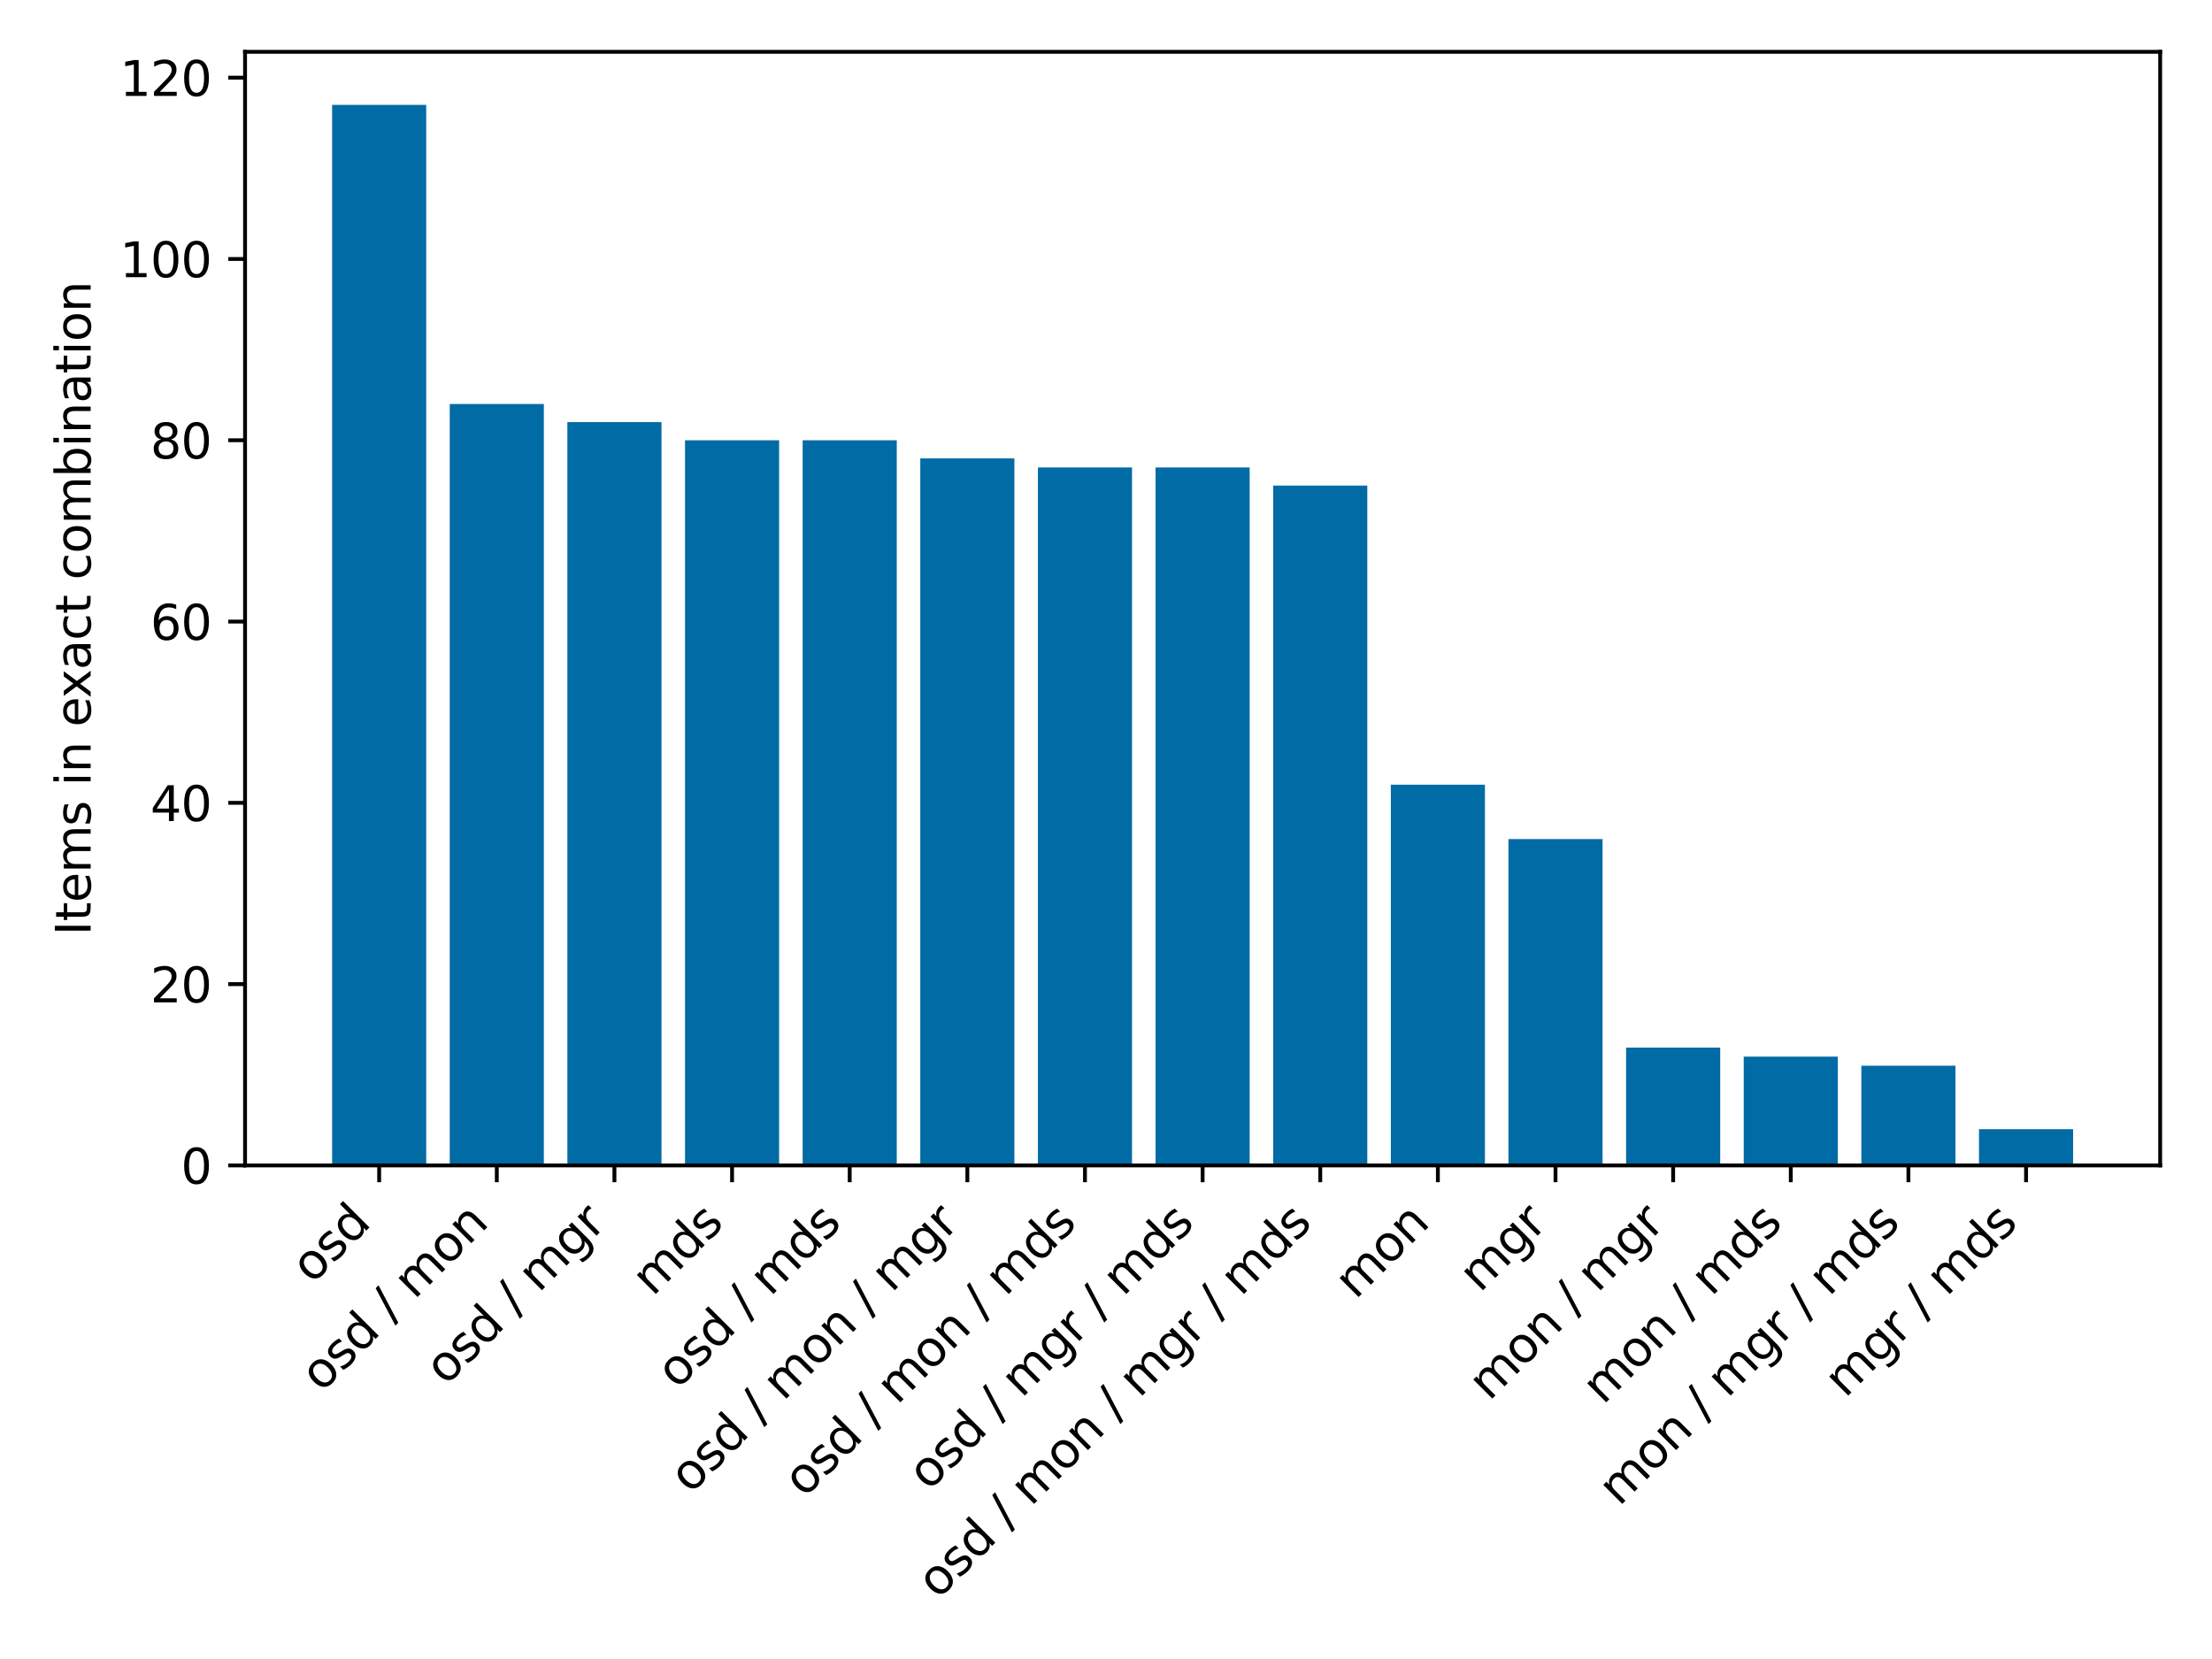 <?xml version="1.0" encoding="utf-8" standalone="no"?>
<!DOCTYPE svg PUBLIC "-//W3C//DTD SVG 1.1//EN"
  "http://www.w3.org/Graphics/SVG/1.1/DTD/svg11.dtd">
<svg xmlns:xlink="http://www.w3.org/1999/xlink" width="460.8pt" height="345.6pt" viewBox="0 0 460.8 345.6" xmlns="http://www.w3.org/2000/svg" version="1.1">
 <defs>
  <style type="text/css">*{stroke-linejoin: round; stroke-linecap: butt}</style>
 </defs>
 <g id="figure_1">
  <g id="patch_1">
   <path d="M 0 345.6
L 460.8 345.6
L 460.8 0
L 0 0
L 0 345.6
z
" style="fill: none; opacity: 0"/>
  </g>
  <g id="axes_1">
   <g id="patch_2">
    <path d="M 51.05 242.777
L 450 242.777
L 450 10.8
L 51.05 10.8
L 51.05 242.777
z
" style="fill: none; opacity: 0"/>
   </g>
   <g id="patch_3">
    <path d="M 69.184 242.777
L 88.789 242.777
L 88.789 21.847
L 69.184 21.847
z
" clip-path="url(#p1052f499ae)" style="fill: #006ba4"/>
   </g>
   <g id="patch_4">
    <path d="M 93.69 242.777
L 113.294 242.777
L 113.294 84.16
L 93.69 84.16
z
" clip-path="url(#p1052f499ae)" style="fill: #006ba4"/>
   </g>
   <g id="patch_5">
    <path d="M 118.195 242.777
L 137.8 242.777
L 137.8 87.937
L 118.195 87.937
z
" clip-path="url(#p1052f499ae)" style="fill: #006ba4"/>
   </g>
   <g id="patch_6">
    <path d="M 142.701 242.777
L 162.305 242.777
L 162.305 91.714
L 142.701 91.714
z
" clip-path="url(#p1052f499ae)" style="fill: #006ba4"/>
   </g>
   <g id="patch_7">
    <path d="M 167.206 242.777
L 186.811 242.777
L 186.811 91.714
L 167.206 91.714
z
" clip-path="url(#p1052f499ae)" style="fill: #006ba4"/>
   </g>
   <g id="patch_8">
    <path d="M 191.712 242.777
L 211.316 242.777
L 211.316 95.49
L 191.712 95.49
z
" clip-path="url(#p1052f499ae)" style="fill: #006ba4"/>
   </g>
   <g id="patch_9">
    <path d="M 216.217 242.777
L 235.822 242.777
L 235.822 97.378
L 216.217 97.378
z
" clip-path="url(#p1052f499ae)" style="fill: #006ba4"/>
   </g>
   <g id="patch_10">
    <path d="M 240.723 242.777
L 260.327 242.777
L 260.327 97.378
L 240.723 97.378
z
" clip-path="url(#p1052f499ae)" style="fill: #006ba4"/>
   </g>
   <g id="patch_11">
    <path d="M 265.228 242.777
L 284.833 242.777
L 284.833 101.155
L 265.228 101.155
z
" clip-path="url(#p1052f499ae)" style="fill: #006ba4"/>
   </g>
   <g id="patch_12">
    <path d="M 289.734 242.777
L 309.338 242.777
L 309.338 163.469
L 289.734 163.469
z
" clip-path="url(#p1052f499ae)" style="fill: #006ba4"/>
   </g>
   <g id="patch_13">
    <path d="M 314.239 242.777
L 333.844 242.777
L 333.844 174.799
L 314.239 174.799
z
" clip-path="url(#p1052f499ae)" style="fill: #006ba4"/>
   </g>
   <g id="patch_14">
    <path d="M 338.745 242.777
L 358.349 242.777
L 358.349 218.23
L 338.745 218.23
z
" clip-path="url(#p1052f499ae)" style="fill: #006ba4"/>
   </g>
   <g id="patch_15">
    <path d="M 363.25 242.777
L 382.855 242.777
L 382.855 220.118
L 363.25 220.118
z
" clip-path="url(#p1052f499ae)" style="fill: #006ba4"/>
   </g>
   <g id="patch_16">
    <path d="M 387.756 242.777
L 407.36 242.777
L 407.36 222.006
L 387.756 222.006
z
" clip-path="url(#p1052f499ae)" style="fill: #006ba4"/>
   </g>
   <g id="patch_17">
    <path d="M 412.261 242.777
L 431.866 242.777
L 431.866 235.224
L 412.261 235.224
z
" clip-path="url(#p1052f499ae)" style="fill: #006ba4"/>
   </g>
   <g id="matplotlib.axis_1">
    <g id="xtick_1">
     <g id="line2d_1">
      <defs>
       <path id="m83501a4ca8" d="M 0 0
L 0 3.5
" style="stroke: #000000; stroke-width: 0.8"/>
      </defs>
      <g>
       <use xlink:href="#m83501a4ca8" x="78.986" y="242.777" style="stroke: #000000; stroke-width: 0.8"/>
      </g>
     </g>
     <g id="text_1">
      <!-- osd -->
      <g transform="translate(65.017 267.65) rotate(-45) scale(0.1 -0.1)">
       <defs>
        <path id="DejaVuSans-6f" d="M 1959 3097
Q 1497 3097 1228 2736
Q 959 2375 959 1747
Q 959 1119 1226 758
Q 1494 397 1959 397
Q 2419 397 2687 759
Q 2956 1122 2956 1747
Q 2956 2369 2687 2733
Q 2419 3097 1959 3097
z
M 1959 3584
Q 2709 3584 3137 3096
Q 3566 2609 3566 1747
Q 3566 888 3137 398
Q 2709 -91 1959 -91
Q 1206 -91 779 398
Q 353 888 353 1747
Q 353 2609 779 3096
Q 1206 3584 1959 3584
z
" transform="scale(0.016)"/>
        <path id="DejaVuSans-73" d="M 2834 3397
L 2834 2853
Q 2591 2978 2328 3040
Q 2066 3103 1784 3103
Q 1356 3103 1142 2972
Q 928 2841 928 2578
Q 928 2378 1081 2264
Q 1234 2150 1697 2047
L 1894 2003
Q 2506 1872 2764 1633
Q 3022 1394 3022 966
Q 3022 478 2636 193
Q 2250 -91 1575 -91
Q 1294 -91 989 -36
Q 684 19 347 128
L 347 722
Q 666 556 975 473
Q 1284 391 1588 391
Q 1994 391 2212 530
Q 2431 669 2431 922
Q 2431 1156 2273 1281
Q 2116 1406 1581 1522
L 1381 1569
Q 847 1681 609 1914
Q 372 2147 372 2553
Q 372 3047 722 3315
Q 1072 3584 1716 3584
Q 2034 3584 2315 3537
Q 2597 3491 2834 3397
z
" transform="scale(0.016)"/>
        <path id="DejaVuSans-64" d="M 2906 2969
L 2906 4863
L 3481 4863
L 3481 0
L 2906 0
L 2906 525
Q 2725 213 2448 61
Q 2172 -91 1784 -91
Q 1150 -91 751 415
Q 353 922 353 1747
Q 353 2572 751 3078
Q 1150 3584 1784 3584
Q 2172 3584 2448 3432
Q 2725 3281 2906 2969
z
M 947 1747
Q 947 1113 1208 752
Q 1469 391 1925 391
Q 2381 391 2643 752
Q 2906 1113 2906 1747
Q 2906 2381 2643 2742
Q 2381 3103 1925 3103
Q 1469 3103 1208 2742
Q 947 2381 947 1747
z
" transform="scale(0.016)"/>
       </defs>
       <use xlink:href="#DejaVuSans-6f"/>
       <use xlink:href="#DejaVuSans-73" transform="translate(61.182 0)"/>
       <use xlink:href="#DejaVuSans-64" transform="translate(113.281 0)"/>
      </g>
     </g>
    </g>
    <g id="xtick_2">
     <g id="line2d_2">
      <g>
       <use xlink:href="#m83501a4ca8" x="103.492" y="242.777" style="stroke: #000000; stroke-width: 0.8"/>
      </g>
     </g>
     <g id="text_2">
      <!-- osd / mon -->
      <g transform="translate(66.95 290.222) rotate(-45) scale(0.1 -0.1)">
       <defs>
        <path id="DejaVuSans-20" transform="scale(0.016)"/>
        <path id="DejaVuSans-2f" d="M 1625 4666
L 2156 4666
L 531 -594
L 0 -594
L 1625 4666
z
" transform="scale(0.016)"/>
        <path id="DejaVuSans-6d" d="M 3328 2828
Q 3544 3216 3844 3400
Q 4144 3584 4550 3584
Q 5097 3584 5394 3201
Q 5691 2819 5691 2113
L 5691 0
L 5113 0
L 5113 2094
Q 5113 2597 4934 2840
Q 4756 3084 4391 3084
Q 3944 3084 3684 2787
Q 3425 2491 3425 1978
L 3425 0
L 2847 0
L 2847 2094
Q 2847 2600 2669 2842
Q 2491 3084 2119 3084
Q 1678 3084 1418 2786
Q 1159 2488 1159 1978
L 1159 0
L 581 0
L 581 3500
L 1159 3500
L 1159 2956
Q 1356 3278 1631 3431
Q 1906 3584 2284 3584
Q 2666 3584 2933 3390
Q 3200 3197 3328 2828
z
" transform="scale(0.016)"/>
        <path id="DejaVuSans-6e" d="M 3513 2113
L 3513 0
L 2938 0
L 2938 2094
Q 2938 2591 2744 2837
Q 2550 3084 2163 3084
Q 1697 3084 1428 2787
Q 1159 2491 1159 1978
L 1159 0
L 581 0
L 581 3500
L 1159 3500
L 1159 2956
Q 1366 3272 1645 3428
Q 1925 3584 2291 3584
Q 2894 3584 3203 3211
Q 3513 2838 3513 2113
z
" transform="scale(0.016)"/>
       </defs>
       <use xlink:href="#DejaVuSans-6f"/>
       <use xlink:href="#DejaVuSans-73" transform="translate(61.182 0)"/>
       <use xlink:href="#DejaVuSans-64" transform="translate(113.281 0)"/>
       <use xlink:href="#DejaVuSans-20" transform="translate(176.758 0)"/>
       <use xlink:href="#DejaVuSans-2f" transform="translate(208.545 0)"/>
       <use xlink:href="#DejaVuSans-20" transform="translate(242.236 0)"/>
       <use xlink:href="#DejaVuSans-6d" transform="translate(274.023 0)"/>
       <use xlink:href="#DejaVuSans-6f" transform="translate(371.436 0)"/>
       <use xlink:href="#DejaVuSans-6e" transform="translate(432.617 0)"/>
      </g>
     </g>
    </g>
    <g id="xtick_3">
     <g id="line2d_3">
      <g>
       <use xlink:href="#m83501a4ca8" x="127.997" y="242.777" style="stroke: #000000; stroke-width: 0.8"/>
      </g>
     </g>
     <g id="text_3">
      <!-- osd / mgr -->
      <g transform="translate(92.867 288.81) rotate(-45) scale(0.1 -0.1)">
       <defs>
        <path id="DejaVuSans-67" d="M 2906 1791
Q 2906 2416 2648 2759
Q 2391 3103 1925 3103
Q 1463 3103 1205 2759
Q 947 2416 947 1791
Q 947 1169 1205 825
Q 1463 481 1925 481
Q 2391 481 2648 825
Q 2906 1169 2906 1791
z
M 3481 434
Q 3481 -459 3084 -895
Q 2688 -1331 1869 -1331
Q 1566 -1331 1297 -1286
Q 1028 -1241 775 -1147
L 775 -588
Q 1028 -725 1275 -790
Q 1522 -856 1778 -856
Q 2344 -856 2625 -561
Q 2906 -266 2906 331
L 2906 616
Q 2728 306 2450 153
Q 2172 0 1784 0
Q 1141 0 747 490
Q 353 981 353 1791
Q 353 2603 747 3093
Q 1141 3584 1784 3584
Q 2172 3584 2450 3431
Q 2728 3278 2906 2969
L 2906 3500
L 3481 3500
L 3481 434
z
" transform="scale(0.016)"/>
        <path id="DejaVuSans-72" d="M 2631 2963
Q 2534 3019 2420 3045
Q 2306 3072 2169 3072
Q 1681 3072 1420 2755
Q 1159 2438 1159 1844
L 1159 0
L 581 0
L 581 3500
L 1159 3500
L 1159 2956
Q 1341 3275 1631 3429
Q 1922 3584 2338 3584
Q 2397 3584 2469 3576
Q 2541 3569 2628 3553
L 2631 2963
z
" transform="scale(0.016)"/>
       </defs>
       <use xlink:href="#DejaVuSans-6f"/>
       <use xlink:href="#DejaVuSans-73" transform="translate(61.182 0)"/>
       <use xlink:href="#DejaVuSans-64" transform="translate(113.281 0)"/>
       <use xlink:href="#DejaVuSans-20" transform="translate(176.758 0)"/>
       <use xlink:href="#DejaVuSans-2f" transform="translate(208.545 0)"/>
       <use xlink:href="#DejaVuSans-20" transform="translate(242.236 0)"/>
       <use xlink:href="#DejaVuSans-6d" transform="translate(274.023 0)"/>
       <use xlink:href="#DejaVuSans-67" transform="translate(371.436 0)"/>
       <use xlink:href="#DejaVuSans-72" transform="translate(434.912 0)"/>
      </g>
     </g>
    </g>
    <g id="xtick_4">
     <g id="line2d_4">
      <g>
       <use xlink:href="#m83501a4ca8" x="152.503" y="242.777" style="stroke: #000000; stroke-width: 0.8"/>
      </g>
     </g>
     <g id="text_4">
      <!-- mds -->
      <g transform="translate(135.972 270.211) rotate(-45) scale(0.1 -0.1)">
       <use xlink:href="#DejaVuSans-6d"/>
       <use xlink:href="#DejaVuSans-64" transform="translate(97.412 0)"/>
       <use xlink:href="#DejaVuSans-73" transform="translate(160.889 0)"/>
      </g>
     </g>
    </g>
    <g id="xtick_5">
     <g id="line2d_5">
      <g>
       <use xlink:href="#m83501a4ca8" x="177.008" y="242.777" style="stroke: #000000; stroke-width: 0.8"/>
      </g>
     </g>
     <g id="text_5">
      <!-- osd / mds -->
      <g transform="translate(141.102 289.586) rotate(-45) scale(0.1 -0.1)">
       <use xlink:href="#DejaVuSans-6f"/>
       <use xlink:href="#DejaVuSans-73" transform="translate(61.182 0)"/>
       <use xlink:href="#DejaVuSans-64" transform="translate(113.281 0)"/>
       <use xlink:href="#DejaVuSans-20" transform="translate(176.758 0)"/>
       <use xlink:href="#DejaVuSans-2f" transform="translate(208.545 0)"/>
       <use xlink:href="#DejaVuSans-20" transform="translate(242.236 0)"/>
       <use xlink:href="#DejaVuSans-6d" transform="translate(274.023 0)"/>
       <use xlink:href="#DejaVuSans-64" transform="translate(371.436 0)"/>
       <use xlink:href="#DejaVuSans-73" transform="translate(434.912 0)"/>
      </g>
     </g>
    </g>
    <g id="xtick_6">
     <g id="line2d_6">
      <g>
       <use xlink:href="#m83501a4ca8" x="201.514" y="242.777" style="stroke: #000000; stroke-width: 0.8"/>
      </g>
     </g>
     <g id="text_6">
      <!-- osd / mon / mgr -->
      <g transform="translate(143.812 311.382) rotate(-45) scale(0.1 -0.1)">
       <use xlink:href="#DejaVuSans-6f"/>
       <use xlink:href="#DejaVuSans-73" transform="translate(61.182 0)"/>
       <use xlink:href="#DejaVuSans-64" transform="translate(113.281 0)"/>
       <use xlink:href="#DejaVuSans-20" transform="translate(176.758 0)"/>
       <use xlink:href="#DejaVuSans-2f" transform="translate(208.545 0)"/>
       <use xlink:href="#DejaVuSans-20" transform="translate(242.236 0)"/>
       <use xlink:href="#DejaVuSans-6d" transform="translate(274.023 0)"/>
       <use xlink:href="#DejaVuSans-6f" transform="translate(371.436 0)"/>
       <use xlink:href="#DejaVuSans-6e" transform="translate(432.617 0)"/>
       <use xlink:href="#DejaVuSans-20" transform="translate(495.996 0)"/>
       <use xlink:href="#DejaVuSans-2f" transform="translate(527.783 0)"/>
       <use xlink:href="#DejaVuSans-20" transform="translate(561.475 0)"/>
       <use xlink:href="#DejaVuSans-6d" transform="translate(593.262 0)"/>
       <use xlink:href="#DejaVuSans-67" transform="translate(690.674 0)"/>
       <use xlink:href="#DejaVuSans-72" transform="translate(754.15 0)"/>
      </g>
     </g>
    </g>
    <g id="xtick_7">
     <g id="line2d_7">
      <g>
       <use xlink:href="#m83501a4ca8" x="226.019" y="242.777" style="stroke: #000000; stroke-width: 0.8"/>
      </g>
     </g>
     <g id="text_7">
      <!-- osd / mon / mds -->
      <g transform="translate(167.541 312.159) rotate(-45) scale(0.1 -0.1)">
       <use xlink:href="#DejaVuSans-6f"/>
       <use xlink:href="#DejaVuSans-73" transform="translate(61.182 0)"/>
       <use xlink:href="#DejaVuSans-64" transform="translate(113.281 0)"/>
       <use xlink:href="#DejaVuSans-20" transform="translate(176.758 0)"/>
       <use xlink:href="#DejaVuSans-2f" transform="translate(208.545 0)"/>
       <use xlink:href="#DejaVuSans-20" transform="translate(242.236 0)"/>
       <use xlink:href="#DejaVuSans-6d" transform="translate(274.023 0)"/>
       <use xlink:href="#DejaVuSans-6f" transform="translate(371.436 0)"/>
       <use xlink:href="#DejaVuSans-6e" transform="translate(432.617 0)"/>
       <use xlink:href="#DejaVuSans-20" transform="translate(495.996 0)"/>
       <use xlink:href="#DejaVuSans-2f" transform="translate(527.783 0)"/>
       <use xlink:href="#DejaVuSans-20" transform="translate(561.475 0)"/>
       <use xlink:href="#DejaVuSans-6d" transform="translate(593.262 0)"/>
       <use xlink:href="#DejaVuSans-64" transform="translate(690.674 0)"/>
       <use xlink:href="#DejaVuSans-73" transform="translate(754.15 0)"/>
      </g>
     </g>
    </g>
    <g id="xtick_8">
     <g id="line2d_8">
      <g>
       <use xlink:href="#m83501a4ca8" x="250.525" y="242.777" style="stroke: #000000; stroke-width: 0.8"/>
      </g>
     </g>
     <g id="text_8">
      <!-- osd / mgr / mds -->
      <g transform="translate(193.458 310.747) rotate(-45) scale(0.1 -0.1)">
       <use xlink:href="#DejaVuSans-6f"/>
       <use xlink:href="#DejaVuSans-73" transform="translate(61.182 0)"/>
       <use xlink:href="#DejaVuSans-64" transform="translate(113.281 0)"/>
       <use xlink:href="#DejaVuSans-20" transform="translate(176.758 0)"/>
       <use xlink:href="#DejaVuSans-2f" transform="translate(208.545 0)"/>
       <use xlink:href="#DejaVuSans-20" transform="translate(242.236 0)"/>
       <use xlink:href="#DejaVuSans-6d" transform="translate(274.023 0)"/>
       <use xlink:href="#DejaVuSans-67" transform="translate(371.436 0)"/>
       <use xlink:href="#DejaVuSans-72" transform="translate(434.912 0)"/>
       <use xlink:href="#DejaVuSans-20" transform="translate(476.025 0)"/>
       <use xlink:href="#DejaVuSans-2f" transform="translate(507.812 0)"/>
       <use xlink:href="#DejaVuSans-20" transform="translate(541.504 0)"/>
       <use xlink:href="#DejaVuSans-6d" transform="translate(573.291 0)"/>
       <use xlink:href="#DejaVuSans-64" transform="translate(670.703 0)"/>
       <use xlink:href="#DejaVuSans-73" transform="translate(734.18 0)"/>
      </g>
     </g>
    </g>
    <g id="xtick_9">
     <g id="line2d_9">
      <g>
       <use xlink:href="#m83501a4ca8" x="275.031" y="242.777" style="stroke: #000000; stroke-width: 0.8"/>
      </g>
     </g>
     <g id="text_9">
      <!-- osd / mon / mgr / mds -->
      <g transform="translate(195.392 333.319) rotate(-45) scale(0.1 -0.1)">
       <use xlink:href="#DejaVuSans-6f"/>
       <use xlink:href="#DejaVuSans-73" transform="translate(61.182 0)"/>
       <use xlink:href="#DejaVuSans-64" transform="translate(113.281 0)"/>
       <use xlink:href="#DejaVuSans-20" transform="translate(176.758 0)"/>
       <use xlink:href="#DejaVuSans-2f" transform="translate(208.545 0)"/>
       <use xlink:href="#DejaVuSans-20" transform="translate(242.236 0)"/>
       <use xlink:href="#DejaVuSans-6d" transform="translate(274.023 0)"/>
       <use xlink:href="#DejaVuSans-6f" transform="translate(371.436 0)"/>
       <use xlink:href="#DejaVuSans-6e" transform="translate(432.617 0)"/>
       <use xlink:href="#DejaVuSans-20" transform="translate(495.996 0)"/>
       <use xlink:href="#DejaVuSans-2f" transform="translate(527.783 0)"/>
       <use xlink:href="#DejaVuSans-20" transform="translate(561.475 0)"/>
       <use xlink:href="#DejaVuSans-6d" transform="translate(593.262 0)"/>
       <use xlink:href="#DejaVuSans-67" transform="translate(690.674 0)"/>
       <use xlink:href="#DejaVuSans-72" transform="translate(754.15 0)"/>
       <use xlink:href="#DejaVuSans-20" transform="translate(795.264 0)"/>
       <use xlink:href="#DejaVuSans-2f" transform="translate(827.051 0)"/>
       <use xlink:href="#DejaVuSans-20" transform="translate(860.742 0)"/>
       <use xlink:href="#DejaVuSans-6d" transform="translate(892.529 0)"/>
       <use xlink:href="#DejaVuSans-64" transform="translate(989.941 0)"/>
       <use xlink:href="#DejaVuSans-73" transform="translate(1053.418 0)"/>
      </g>
     </g>
    </g>
    <g id="xtick_10">
     <g id="line2d_10">
      <g>
       <use xlink:href="#m83501a4ca8" x="299.536" y="242.777" style="stroke: #000000; stroke-width: 0.8"/>
      </g>
     </g>
     <g id="text_10">
      <!-- mon -->
      <g transform="translate(282.37 270.846) rotate(-45) scale(0.1 -0.1)">
       <use xlink:href="#DejaVuSans-6d"/>
       <use xlink:href="#DejaVuSans-6f" transform="translate(97.412 0)"/>
       <use xlink:href="#DejaVuSans-6e" transform="translate(158.594 0)"/>
      </g>
     </g>
    </g>
    <g id="xtick_11">
     <g id="line2d_11">
      <g>
       <use xlink:href="#m83501a4ca8" x="324.042" y="242.777" style="stroke: #000000; stroke-width: 0.8"/>
      </g>
     </g>
     <g id="text_11">
      <!-- mgr -->
      <g transform="translate(308.287 269.434) rotate(-45) scale(0.1 -0.1)">
       <use xlink:href="#DejaVuSans-6d"/>
       <use xlink:href="#DejaVuSans-67" transform="translate(97.412 0)"/>
       <use xlink:href="#DejaVuSans-72" transform="translate(160.889 0)"/>
      </g>
     </g>
    </g>
    <g id="xtick_12">
     <g id="line2d_12">
      <g>
       <use xlink:href="#m83501a4ca8" x="348.547" y="242.777" style="stroke: #000000; stroke-width: 0.8"/>
      </g>
     </g>
     <g id="text_12">
      <!-- mon / mgr -->
      <g transform="translate(310.221 292.006) rotate(-45) scale(0.1 -0.1)">
       <use xlink:href="#DejaVuSans-6d"/>
       <use xlink:href="#DejaVuSans-6f" transform="translate(97.412 0)"/>
       <use xlink:href="#DejaVuSans-6e" transform="translate(158.594 0)"/>
       <use xlink:href="#DejaVuSans-20" transform="translate(221.973 0)"/>
       <use xlink:href="#DejaVuSans-2f" transform="translate(253.76 0)"/>
       <use xlink:href="#DejaVuSans-20" transform="translate(287.451 0)"/>
       <use xlink:href="#DejaVuSans-6d" transform="translate(319.238 0)"/>
       <use xlink:href="#DejaVuSans-67" transform="translate(416.65 0)"/>
       <use xlink:href="#DejaVuSans-72" transform="translate(480.127 0)"/>
      </g>
     </g>
    </g>
    <g id="xtick_13">
     <g id="line2d_13">
      <g>
       <use xlink:href="#m83501a4ca8" x="373.053" y="242.777" style="stroke: #000000; stroke-width: 0.8"/>
      </g>
     </g>
     <g id="text_13">
      <!-- mon / mds -->
      <g transform="translate(333.95 292.783) rotate(-45) scale(0.1 -0.1)">
       <use xlink:href="#DejaVuSans-6d"/>
       <use xlink:href="#DejaVuSans-6f" transform="translate(97.412 0)"/>
       <use xlink:href="#DejaVuSans-6e" transform="translate(158.594 0)"/>
       <use xlink:href="#DejaVuSans-20" transform="translate(221.973 0)"/>
       <use xlink:href="#DejaVuSans-2f" transform="translate(253.76 0)"/>
       <use xlink:href="#DejaVuSans-20" transform="translate(287.451 0)"/>
       <use xlink:href="#DejaVuSans-6d" transform="translate(319.238 0)"/>
       <use xlink:href="#DejaVuSans-64" transform="translate(416.65 0)"/>
       <use xlink:href="#DejaVuSans-73" transform="translate(480.127 0)"/>
      </g>
     </g>
    </g>
    <g id="xtick_14">
     <g id="line2d_14">
      <g>
       <use xlink:href="#m83501a4ca8" x="397.558" y="242.777" style="stroke: #000000; stroke-width: 0.8"/>
      </g>
     </g>
     <g id="text_14">
      <!-- mon / mgr / mds -->
      <g transform="translate(337.295 313.943) rotate(-45) scale(0.1 -0.1)">
       <use xlink:href="#DejaVuSans-6d"/>
       <use xlink:href="#DejaVuSans-6f" transform="translate(97.412 0)"/>
       <use xlink:href="#DejaVuSans-6e" transform="translate(158.594 0)"/>
       <use xlink:href="#DejaVuSans-20" transform="translate(221.973 0)"/>
       <use xlink:href="#DejaVuSans-2f" transform="translate(253.76 0)"/>
       <use xlink:href="#DejaVuSans-20" transform="translate(287.451 0)"/>
       <use xlink:href="#DejaVuSans-6d" transform="translate(319.238 0)"/>
       <use xlink:href="#DejaVuSans-67" transform="translate(416.65 0)"/>
       <use xlink:href="#DejaVuSans-72" transform="translate(480.127 0)"/>
       <use xlink:href="#DejaVuSans-20" transform="translate(521.24 0)"/>
       <use xlink:href="#DejaVuSans-2f" transform="translate(553.027 0)"/>
       <use xlink:href="#DejaVuSans-20" transform="translate(586.719 0)"/>
       <use xlink:href="#DejaVuSans-6d" transform="translate(618.506 0)"/>
       <use xlink:href="#DejaVuSans-64" transform="translate(715.918 0)"/>
       <use xlink:href="#DejaVuSans-73" transform="translate(779.395 0)"/>
      </g>
     </g>
    </g>
    <g id="xtick_15">
     <g id="line2d_15">
      <g>
       <use xlink:href="#m83501a4ca8" x="422.064" y="242.777" style="stroke: #000000; stroke-width: 0.8"/>
      </g>
     </g>
     <g id="text_15">
      <!-- mgr / mds -->
      <g transform="translate(384.373 291.371) rotate(-45) scale(0.1 -0.1)">
       <use xlink:href="#DejaVuSans-6d"/>
       <use xlink:href="#DejaVuSans-67" transform="translate(97.412 0)"/>
       <use xlink:href="#DejaVuSans-72" transform="translate(160.889 0)"/>
       <use xlink:href="#DejaVuSans-20" transform="translate(202.002 0)"/>
       <use xlink:href="#DejaVuSans-2f" transform="translate(233.789 0)"/>
       <use xlink:href="#DejaVuSans-20" transform="translate(267.48 0)"/>
       <use xlink:href="#DejaVuSans-6d" transform="translate(299.268 0)"/>
       <use xlink:href="#DejaVuSans-64" transform="translate(396.68 0)"/>
       <use xlink:href="#DejaVuSans-73" transform="translate(460.156 0)"/>
      </g>
     </g>
    </g>
   </g>
   <g id="matplotlib.axis_2">
    <g id="ytick_1">
     <g id="line2d_16">
      <defs>
       <path id="m0762253fbf" d="M 0 0
L -3.5 0
" style="stroke: #000000; stroke-width: 0.8"/>
      </defs>
      <g>
       <use xlink:href="#m0762253fbf" x="51.05" y="242.777" style="stroke: #000000; stroke-width: 0.8"/>
      </g>
     </g>
     <g id="text_16">
      <!-- 0 -->
      <g transform="translate(37.688 246.577) scale(0.1 -0.1)">
       <defs>
        <path id="DejaVuSans-30" d="M 2034 4250
Q 1547 4250 1301 3770
Q 1056 3291 1056 2328
Q 1056 1369 1301 889
Q 1547 409 2034 409
Q 2525 409 2770 889
Q 3016 1369 3016 2328
Q 3016 3291 2770 3770
Q 2525 4250 2034 4250
z
M 2034 4750
Q 2819 4750 3233 4129
Q 3647 3509 3647 2328
Q 3647 1150 3233 529
Q 2819 -91 2034 -91
Q 1250 -91 836 529
Q 422 1150 422 2328
Q 422 3509 836 4129
Q 1250 4750 2034 4750
z
" transform="scale(0.016)"/>
       </defs>
       <use xlink:href="#DejaVuSans-30"/>
      </g>
     </g>
    </g>
    <g id="ytick_2">
     <g id="line2d_17">
      <g>
       <use xlink:href="#m0762253fbf" x="51.05" y="205.012" style="stroke: #000000; stroke-width: 0.8"/>
      </g>
     </g>
     <g id="text_17">
      <!-- 20 -->
      <g transform="translate(31.325 208.811) scale(0.1 -0.1)">
       <defs>
        <path id="DejaVuSans-32" d="M 1228 531
L 3431 531
L 3431 0
L 469 0
L 469 531
Q 828 903 1448 1529
Q 2069 2156 2228 2338
Q 2531 2678 2651 2914
Q 2772 3150 2772 3378
Q 2772 3750 2511 3984
Q 2250 4219 1831 4219
Q 1534 4219 1204 4116
Q 875 4013 500 3803
L 500 4441
Q 881 4594 1212 4672
Q 1544 4750 1819 4750
Q 2544 4750 2975 4387
Q 3406 4025 3406 3419
Q 3406 3131 3298 2873
Q 3191 2616 2906 2266
Q 2828 2175 2409 1742
Q 1991 1309 1228 531
z
" transform="scale(0.016)"/>
       </defs>
       <use xlink:href="#DejaVuSans-32"/>
       <use xlink:href="#DejaVuSans-30" transform="translate(63.623 0)"/>
      </g>
     </g>
    </g>
    <g id="ytick_3">
     <g id="line2d_18">
      <g>
       <use xlink:href="#m0762253fbf" x="51.05" y="167.246" style="stroke: #000000; stroke-width: 0.8"/>
      </g>
     </g>
     <g id="text_18">
      <!-- 40 -->
      <g transform="translate(31.325 171.045) scale(0.1 -0.1)">
       <defs>
        <path id="DejaVuSans-34" d="M 2419 4116
L 825 1625
L 2419 1625
L 2419 4116
z
M 2253 4666
L 3047 4666
L 3047 1625
L 3713 1625
L 3713 1100
L 3047 1100
L 3047 0
L 2419 0
L 2419 1100
L 313 1100
L 313 1709
L 2253 4666
z
" transform="scale(0.016)"/>
       </defs>
       <use xlink:href="#DejaVuSans-34"/>
       <use xlink:href="#DejaVuSans-30" transform="translate(63.623 0)"/>
      </g>
     </g>
    </g>
    <g id="ytick_4">
     <g id="line2d_19">
      <g>
       <use xlink:href="#m0762253fbf" x="51.05" y="129.48" style="stroke: #000000; stroke-width: 0.8"/>
      </g>
     </g>
     <g id="text_19">
      <!-- 60 -->
      <g transform="translate(31.325 133.279) scale(0.1 -0.1)">
       <defs>
        <path id="DejaVuSans-36" d="M 2113 2584
Q 1688 2584 1439 2293
Q 1191 2003 1191 1497
Q 1191 994 1439 701
Q 1688 409 2113 409
Q 2538 409 2786 701
Q 3034 994 3034 1497
Q 3034 2003 2786 2293
Q 2538 2584 2113 2584
z
M 3366 4563
L 3366 3988
Q 3128 4100 2886 4159
Q 2644 4219 2406 4219
Q 1781 4219 1451 3797
Q 1122 3375 1075 2522
Q 1259 2794 1537 2939
Q 1816 3084 2150 3084
Q 2853 3084 3261 2657
Q 3669 2231 3669 1497
Q 3669 778 3244 343
Q 2819 -91 2113 -91
Q 1303 -91 875 529
Q 447 1150 447 2328
Q 447 3434 972 4092
Q 1497 4750 2381 4750
Q 2619 4750 2861 4703
Q 3103 4656 3366 4563
z
" transform="scale(0.016)"/>
       </defs>
       <use xlink:href="#DejaVuSans-36"/>
       <use xlink:href="#DejaVuSans-30" transform="translate(63.623 0)"/>
      </g>
     </g>
    </g>
    <g id="ytick_5">
     <g id="line2d_20">
      <g>
       <use xlink:href="#m0762253fbf" x="51.05" y="91.714" style="stroke: #000000; stroke-width: 0.8"/>
      </g>
     </g>
     <g id="text_20">
      <!-- 80 -->
      <g transform="translate(31.325 95.513) scale(0.1 -0.1)">
       <defs>
        <path id="DejaVuSans-38" d="M 2034 2216
Q 1584 2216 1326 1975
Q 1069 1734 1069 1313
Q 1069 891 1326 650
Q 1584 409 2034 409
Q 2484 409 2743 651
Q 3003 894 3003 1313
Q 3003 1734 2745 1975
Q 2488 2216 2034 2216
z
M 1403 2484
Q 997 2584 770 2862
Q 544 3141 544 3541
Q 544 4100 942 4425
Q 1341 4750 2034 4750
Q 2731 4750 3128 4425
Q 3525 4100 3525 3541
Q 3525 3141 3298 2862
Q 3072 2584 2669 2484
Q 3125 2378 3379 2068
Q 3634 1759 3634 1313
Q 3634 634 3220 271
Q 2806 -91 2034 -91
Q 1263 -91 848 271
Q 434 634 434 1313
Q 434 1759 690 2068
Q 947 2378 1403 2484
z
M 1172 3481
Q 1172 3119 1398 2916
Q 1625 2713 2034 2713
Q 2441 2713 2670 2916
Q 2900 3119 2900 3481
Q 2900 3844 2670 4047
Q 2441 4250 2034 4250
Q 1625 4250 1398 4047
Q 1172 3844 1172 3481
z
" transform="scale(0.016)"/>
       </defs>
       <use xlink:href="#DejaVuSans-38"/>
       <use xlink:href="#DejaVuSans-30" transform="translate(63.623 0)"/>
      </g>
     </g>
    </g>
    <g id="ytick_6">
     <g id="line2d_21">
      <g>
       <use xlink:href="#m0762253fbf" x="51.05" y="53.948" style="stroke: #000000; stroke-width: 0.8"/>
      </g>
     </g>
     <g id="text_21">
      <!-- 100 -->
      <g transform="translate(24.962 57.747) scale(0.1 -0.1)">
       <defs>
        <path id="DejaVuSans-31" d="M 794 531
L 1825 531
L 1825 4091
L 703 3866
L 703 4441
L 1819 4666
L 2450 4666
L 2450 531
L 3481 531
L 3481 0
L 794 0
L 794 531
z
" transform="scale(0.016)"/>
       </defs>
       <use xlink:href="#DejaVuSans-31"/>
       <use xlink:href="#DejaVuSans-30" transform="translate(63.623 0)"/>
       <use xlink:href="#DejaVuSans-30" transform="translate(127.246 0)"/>
      </g>
     </g>
    </g>
    <g id="ytick_7">
     <g id="line2d_22">
      <g>
       <use xlink:href="#m0762253fbf" x="51.05" y="16.182" style="stroke: #000000; stroke-width: 0.8"/>
      </g>
     </g>
     <g id="text_22">
      <!-- 120 -->
      <g transform="translate(24.962 19.981) scale(0.1 -0.1)">
       <use xlink:href="#DejaVuSans-31"/>
       <use xlink:href="#DejaVuSans-32" transform="translate(63.623 0)"/>
       <use xlink:href="#DejaVuSans-30" transform="translate(127.246 0)"/>
      </g>
     </g>
    </g>
    <g id="text_23">
     <!-- Items in exact combination -->
     <g transform="translate(18.883 194.875) rotate(-90) scale(0.1 -0.1)">
      <defs>
       <path id="DejaVuSans-49" d="M 628 4666
L 1259 4666
L 1259 0
L 628 0
L 628 4666
z
" transform="scale(0.016)"/>
       <path id="DejaVuSans-74" d="M 1172 4494
L 1172 3500
L 2356 3500
L 2356 3053
L 1172 3053
L 1172 1153
Q 1172 725 1289 603
Q 1406 481 1766 481
L 2356 481
L 2356 0
L 1766 0
Q 1100 0 847 248
Q 594 497 594 1153
L 594 3053
L 172 3053
L 172 3500
L 594 3500
L 594 4494
L 1172 4494
z
" transform="scale(0.016)"/>
       <path id="DejaVuSans-65" d="M 3597 1894
L 3597 1613
L 953 1613
Q 991 1019 1311 708
Q 1631 397 2203 397
Q 2534 397 2845 478
Q 3156 559 3463 722
L 3463 178
Q 3153 47 2828 -22
Q 2503 -91 2169 -91
Q 1331 -91 842 396
Q 353 884 353 1716
Q 353 2575 817 3079
Q 1281 3584 2069 3584
Q 2775 3584 3186 3129
Q 3597 2675 3597 1894
z
M 3022 2063
Q 3016 2534 2758 2815
Q 2500 3097 2075 3097
Q 1594 3097 1305 2825
Q 1016 2553 972 2059
L 3022 2063
z
" transform="scale(0.016)"/>
       <path id="DejaVuSans-69" d="M 603 3500
L 1178 3500
L 1178 0
L 603 0
L 603 3500
z
M 603 4863
L 1178 4863
L 1178 4134
L 603 4134
L 603 4863
z
" transform="scale(0.016)"/>
       <path id="DejaVuSans-78" d="M 3513 3500
L 2247 1797
L 3578 0
L 2900 0
L 1881 1375
L 863 0
L 184 0
L 1544 1831
L 300 3500
L 978 3500
L 1906 2253
L 2834 3500
L 3513 3500
z
" transform="scale(0.016)"/>
       <path id="DejaVuSans-61" d="M 2194 1759
Q 1497 1759 1228 1600
Q 959 1441 959 1056
Q 959 750 1161 570
Q 1363 391 1709 391
Q 2188 391 2477 730
Q 2766 1069 2766 1631
L 2766 1759
L 2194 1759
z
M 3341 1997
L 3341 0
L 2766 0
L 2766 531
Q 2569 213 2275 61
Q 1981 -91 1556 -91
Q 1019 -91 701 211
Q 384 513 384 1019
Q 384 1609 779 1909
Q 1175 2209 1959 2209
L 2766 2209
L 2766 2266
Q 2766 2663 2505 2880
Q 2244 3097 1772 3097
Q 1472 3097 1187 3025
Q 903 2953 641 2809
L 641 3341
Q 956 3463 1253 3523
Q 1550 3584 1831 3584
Q 2591 3584 2966 3190
Q 3341 2797 3341 1997
z
" transform="scale(0.016)"/>
       <path id="DejaVuSans-63" d="M 3122 3366
L 3122 2828
Q 2878 2963 2633 3030
Q 2388 3097 2138 3097
Q 1578 3097 1268 2742
Q 959 2388 959 1747
Q 959 1106 1268 751
Q 1578 397 2138 397
Q 2388 397 2633 464
Q 2878 531 3122 666
L 3122 134
Q 2881 22 2623 -34
Q 2366 -91 2075 -91
Q 1284 -91 818 406
Q 353 903 353 1747
Q 353 2603 823 3093
Q 1294 3584 2113 3584
Q 2378 3584 2631 3529
Q 2884 3475 3122 3366
z
" transform="scale(0.016)"/>
       <path id="DejaVuSans-62" d="M 3116 1747
Q 3116 2381 2855 2742
Q 2594 3103 2138 3103
Q 1681 3103 1420 2742
Q 1159 2381 1159 1747
Q 1159 1113 1420 752
Q 1681 391 2138 391
Q 2594 391 2855 752
Q 3116 1113 3116 1747
z
M 1159 2969
Q 1341 3281 1617 3432
Q 1894 3584 2278 3584
Q 2916 3584 3314 3078
Q 3713 2572 3713 1747
Q 3713 922 3314 415
Q 2916 -91 2278 -91
Q 1894 -91 1617 61
Q 1341 213 1159 525
L 1159 0
L 581 0
L 581 4863
L 1159 4863
L 1159 2969
z
" transform="scale(0.016)"/>
      </defs>
      <use xlink:href="#DejaVuSans-49"/>
      <use xlink:href="#DejaVuSans-74" transform="translate(29.492 0)"/>
      <use xlink:href="#DejaVuSans-65" transform="translate(68.701 0)"/>
      <use xlink:href="#DejaVuSans-6d" transform="translate(130.225 0)"/>
      <use xlink:href="#DejaVuSans-73" transform="translate(227.637 0)"/>
      <use xlink:href="#DejaVuSans-20" transform="translate(279.736 0)"/>
      <use xlink:href="#DejaVuSans-69" transform="translate(311.523 0)"/>
      <use xlink:href="#DejaVuSans-6e" transform="translate(339.307 0)"/>
      <use xlink:href="#DejaVuSans-20" transform="translate(402.686 0)"/>
      <use xlink:href="#DejaVuSans-65" transform="translate(434.473 0)"/>
      <use xlink:href="#DejaVuSans-78" transform="translate(494.246 0)"/>
      <use xlink:href="#DejaVuSans-61" transform="translate(553.426 0)"/>
      <use xlink:href="#DejaVuSans-63" transform="translate(614.705 0)"/>
      <use xlink:href="#DejaVuSans-74" transform="translate(669.686 0)"/>
      <use xlink:href="#DejaVuSans-20" transform="translate(708.895 0)"/>
      <use xlink:href="#DejaVuSans-63" transform="translate(740.682 0)"/>
      <use xlink:href="#DejaVuSans-6f" transform="translate(795.662 0)"/>
      <use xlink:href="#DejaVuSans-6d" transform="translate(856.844 0)"/>
      <use xlink:href="#DejaVuSans-62" transform="translate(954.256 0)"/>
      <use xlink:href="#DejaVuSans-69" transform="translate(1017.732 0)"/>
      <use xlink:href="#DejaVuSans-6e" transform="translate(1045.516 0)"/>
      <use xlink:href="#DejaVuSans-61" transform="translate(1108.895 0)"/>
      <use xlink:href="#DejaVuSans-74" transform="translate(1170.174 0)"/>
      <use xlink:href="#DejaVuSans-69" transform="translate(1209.383 0)"/>
      <use xlink:href="#DejaVuSans-6f" transform="translate(1237.166 0)"/>
      <use xlink:href="#DejaVuSans-6e" transform="translate(1298.348 0)"/>
     </g>
    </g>
   </g>
   <g id="patch_18">
    <path d="M 51.05 242.777
L 51.05 10.8
" style="fill: none; stroke: #000000; stroke-width: 0.8; stroke-linejoin: miter; stroke-linecap: square"/>
   </g>
   <g id="patch_19">
    <path d="M 450 242.777
L 450 10.8
" style="fill: none; stroke: #000000; stroke-width: 0.8; stroke-linejoin: miter; stroke-linecap: square"/>
   </g>
   <g id="patch_20">
    <path d="M 51.05 242.777
L 450 242.777
" style="fill: none; stroke: #000000; stroke-width: 0.8; stroke-linejoin: miter; stroke-linecap: square"/>
   </g>
   <g id="patch_21">
    <path d="M 51.05 10.8
L 450 10.8
" style="fill: none; stroke: #000000; stroke-width: 0.8; stroke-linejoin: miter; stroke-linecap: square"/>
   </g>
  </g>
 </g>
 <defs>
  <clipPath id="p1052f499ae">
   <rect x="51.05" y="10.8" width="398.95" height="231.977"/>
  </clipPath>
 </defs>
</svg>
